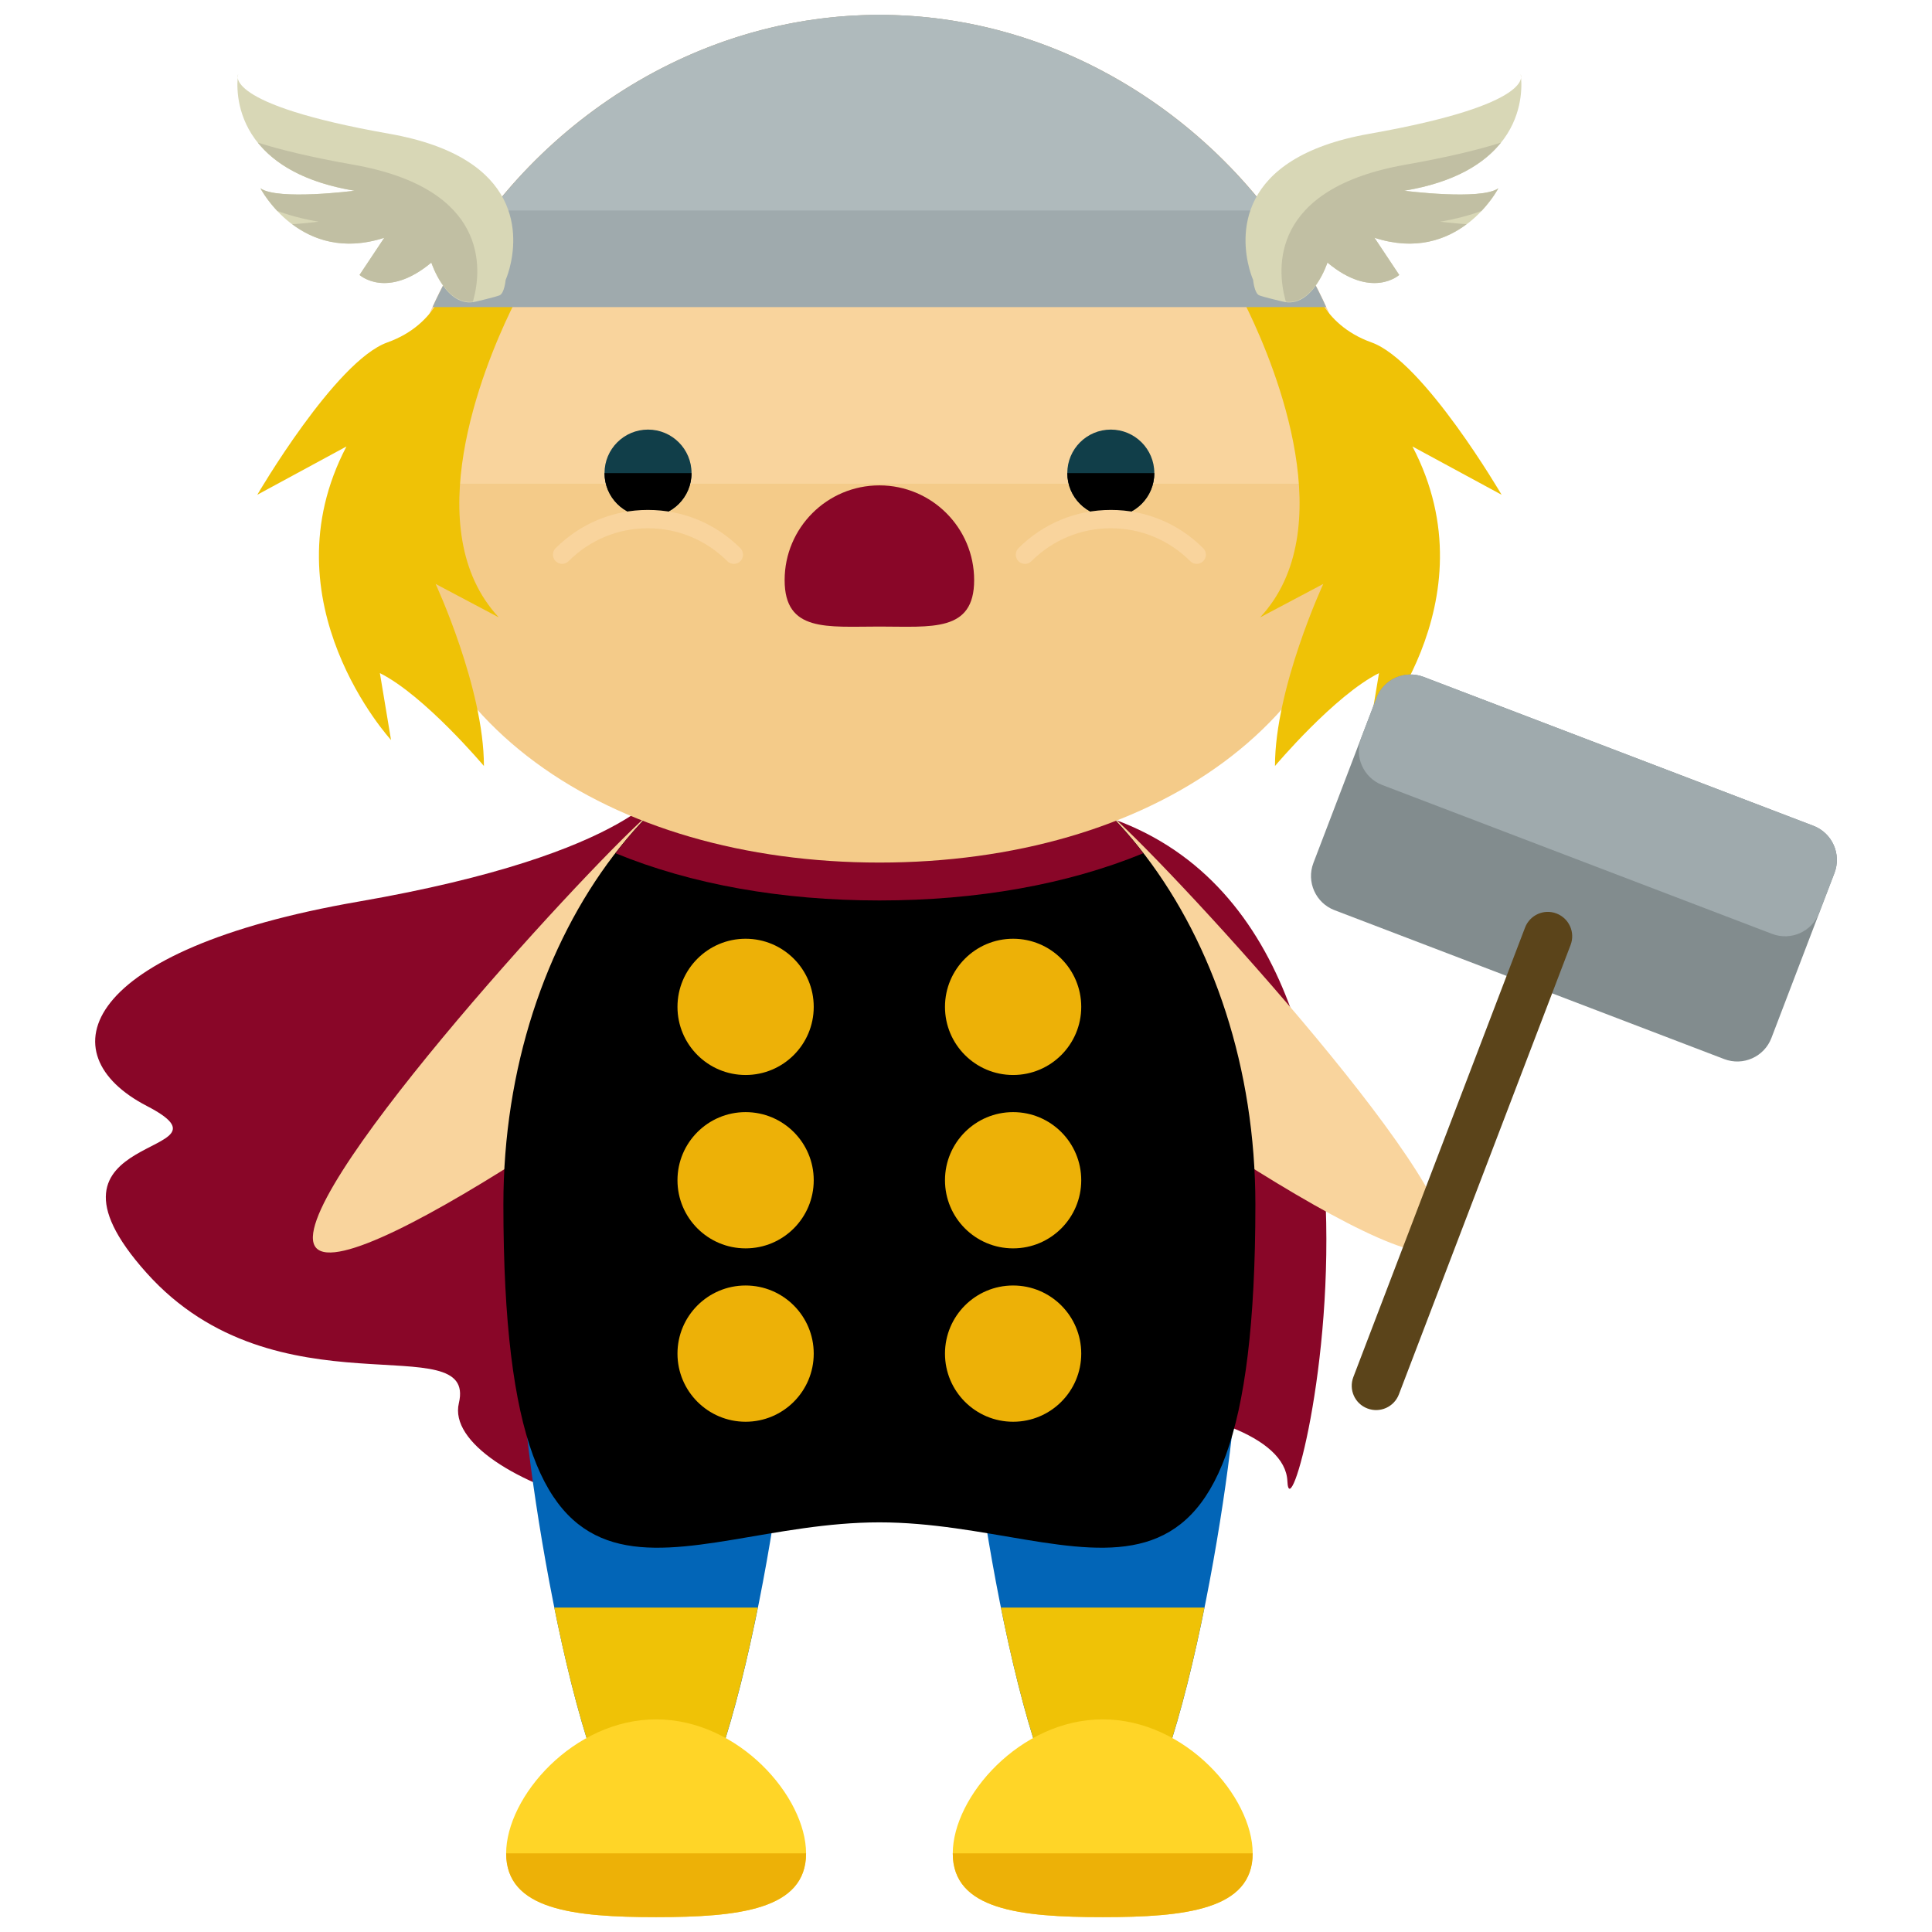 <?xml version="1.0" encoding="utf-8"?>
<!-- Generator: Adobe Illustrator 16.0.0, SVG Export Plug-In . SVG Version: 6.00 Build 0)  -->
<!DOCTYPE svg PUBLIC "-//W3C//DTD SVG 1.1//EN" "http://www.w3.org/Graphics/SVG/1.1/DTD/svg11.dtd">
<svg version="1.1" id="Layer_1" xmlns="http://www.w3.org/2000/svg" xmlns:xlink="http://www.w3.org/1999/xlink" x="0px" y="0px"
	 width="65px" height="65px" viewBox="0 0 65 65" enable-background="new 0 0 65 65" xml:space="preserve">
<g>
	<g>
		<g>
			<path fill="#890628" d="M22.438,26.333c0,0-1,2.375-10.375,4s-10.5,5.125-7.125,6.875s-4.375,0.75,0,5.625
				s11.125,1.75,10.5,4.375s9.125,5.75,12.75,2.25s15-2.625,15.125,0.375s6.125-21.5-8.625-22.875S22.438,26.333,22.438,26.333z"/>
			<g>
				<g>
					<g>
						<path fill="#F9D49D" d="M28.191,26.369c1.273,1.432,0.465,4.228-1.805,6.249c-2.27,2.018-14.475,10.794-15.75,9.365
							c-1.271-1.434,8.873-12.532,11.143-14.55C24.047,25.415,26.918,24.938,28.191,26.369z"/>
						<path fill="#F9D49D" d="M30.98,26.369c-1.273,1.432-0.465,4.228,1.805,6.249c2.27,2.018,14.475,10.794,15.75,9.365
							c1.271-1.434-8.873-12.532-11.143-14.55C35.125,25.415,32.254,24.938,30.98,26.369z"/>
					</g>
					<g>
						<g>
							<g>
								<g>
									<g>
										<path fill="#0265B7" d="M41.584,46.446c0,2.476-2.008,15.827-4.486,15.827c-2.475,0-4.482-13.352-4.482-15.827
											s2.008-4.484,4.482-4.484C39.576,41.962,41.584,43.971,41.584,46.446z"/>
										<path fill="#0265B7" d="M26.559,46.446c0,2.476-2.008,15.827-4.486,15.827c-2.475,0-4.482-13.352-4.482-15.827
											s2.008-4.484,4.482-4.484C24.551,41.962,26.559,43.971,26.559,46.446z"/>
										<g>
											<g>
												<path d="M42.236,40.521c0,16.038-5.662,10.697-12.65,10.697c-6.986,0-12.65,5.341-12.65-10.697
													c0-9.17,5.666-16.603,12.65-16.603C36.572,23.919,42.236,31.352,42.236,40.521z"/>
												<path fill="#890628" d="M20.705,28.705c2.561,1.054,5.605,1.59,8.883,1.59c3.275,0,6.32-0.536,8.879-1.589
													c-2.285-2.958-5.42-4.787-8.881-4.787S22.99,25.747,20.705,28.705z"/>
												<g>
													<path fill="#EFC206" d="M18.648,54.085c0.699,3.466,1.691,6.945,2.814,7.916h1.219c1.125-0.971,2.119-4.45,2.816-7.916
														H18.648z"/>
													<path fill="#EFC206" d="M33.674,54.085c0.699,3.466,1.691,6.945,2.814,7.916h1.219c1.125-0.971,2.119-4.45,2.816-7.916
														H33.674z"/>
												</g>
												<g>
													<path fill="#FFD527" d="M27.119,62.354c0,1.896-2.26,2.146-5.045,2.146s-5.045-0.249-5.045-2.146
														c0-1.897,2.26-4.508,5.045-4.508S27.119,60.457,27.119,62.354z"/>
													<path fill="#EDB107" d="M27.119,62.354c0,1.896-2.26,2.146-5.045,2.146s-5.045-0.249-5.045-2.146"/>
												</g>
												<g>
													<path fill="#FFD527" d="M42.145,62.354c0,1.896-2.26,2.146-5.045,2.146s-5.045-0.249-5.045-2.146
														c0-1.897,2.26-4.508,5.045-4.508S42.145,60.457,42.145,62.354z"/>
													<path fill="#EDB107" d="M42.145,62.354c0,1.896-2.26,2.146-5.045,2.146s-5.045-0.249-5.045-2.146"/>
												</g>
												<g>
													<path fill="#F9D49D" d="M45.957,16.275c0,7.999-7.33,12.02-16.369,12.02c-9.041,0-16.373-4.021-16.373-12.02
														c0-8.001,7.332-15.775,16.373-15.775C38.627,0.5,45.957,8.274,45.957,16.275z"/>
													<path fill="#F4CB89" d="M45.957,16.275c0,7.999-7.33,12.745-16.369,12.745c-9.041,0-16.373-4.746-16.373-12.745"/>
												</g>
											</g>
										</g>
									</g>
								</g>
							</g>
						</g>
					</g>
				</g>
			</g>
			<g>
				<g>
					<circle fill="#113E49" cx="21.802" cy="15.917" r="1.464"/>
					<path d="M23.266,15.917c0,0.811-0.656,1.465-1.465,1.465s-1.463-0.654-1.463-1.465"/>
					<g>
						<path fill="#F9D49D" d="M24.689,18.971c-0.078,0-0.158-0.028-0.219-0.091c-0.715-0.714-1.664-1.107-2.672-1.107h-0.002
							c-1.008,0-1.955,0.394-2.666,1.106C19.01,19,18.814,19.003,18.695,18.88c-0.121-0.117-0.125-0.312-0.004-0.434
							c0.83-0.831,1.932-1.29,3.105-1.29h0.002c1.176,0,2.279,0.456,3.111,1.288c0.119,0.119,0.119,0.318,0,0.436
							C24.85,18.942,24.771,18.971,24.689,18.971z"/>
					</g>
				</g>
				<g>
					<circle fill="#113E49" cx="37.372" cy="15.917" r="1.464"/>
					<path d="M35.908,15.917c0,0.811,0.654,1.465,1.465,1.465c0.809,0,1.463-0.654,1.463-1.465"/>
					<g>
						<path fill="#F9D49D" d="M34.484,18.971c0.076,0,0.156-0.028,0.217-0.091c0.715-0.714,1.664-1.107,2.672-1.107h0.002
							c1.008,0,1.957,0.394,2.668,1.106c0.119,0.121,0.314,0.124,0.436,0.001c0.121-0.117,0.123-0.312,0.002-0.434
							c-0.826-0.831-1.932-1.29-3.105-1.29h-0.002c-1.174,0-2.277,0.456-3.111,1.288c-0.117,0.119-0.117,0.318,0,0.436
							C34.324,18.942,34.402,18.971,34.484,18.971z"/>
					</g>
				</g>
			</g>
			<path fill="#890628" d="M26.398,19.518c0-1.76,1.428-3.188,3.188-3.188s3.188,1.428,3.188,3.188s-1.428,1.562-3.188,1.562
				S26.398,21.277,26.398,19.518z"/>
		</g>
	</g>
	<path fill="#EFC206" d="M17.531,9.771c0,0-0.146,0.259-0.359,0.703c-0.926,1.93-3.133,7.352-0.391,10.297l-2.125-1.125
		c0,0,1.625,3.5,1.625,6.125c0,0-2-2.375-3.5-3.125l0.375,2.25c0,0-4.25-4.625-1.5-9.875l-3,1.625c0,0,2.625-4.5,4.375-5.125
		s2-2.125,2-2.125L17.531,9.771z"/>
	<path fill="#EFC206" d="M41.645,9.771c0,0,0.146,0.259,0.359,0.703c0.926,1.93,3.133,7.352,0.391,10.297l2.125-1.125
		c0,0-1.625,3.5-1.625,6.125c0,0,2-2.375,3.5-3.125l-0.375,2.25c0,0,4.25-4.625,1.5-9.875l3,1.625c0,0-2.625-4.5-4.375-5.125
		s-2-2.125-2-2.125L41.645,9.771z"/>
	<path fill="#9FAAAD" d="M14.553,10.333h30.066C42.107,4.82,36.324,0.5,29.588,0.5C22.85,0.5,17.064,4.82,14.553,10.333z"/>
	<path fill="#AFBABC" d="M29.588,0.5c-5.338,0-10.07,2.716-13.059,6.583h26.113C39.654,3.216,34.924,0.5,29.588,0.5z"/>
	<g>
		<g>
			<path fill="#D8D7B6" d="M17.012,9.417c0,0,0.064-0.143,0.129-0.383c0.27-1.01,0.537-3.726-4.045-4.534c-5.668-1-5.084-2-5.084-2
				s-0.584,3.167,3.916,3.917c0,0-2.582,0.334-3.166-0.082c0,0,1.332,2.581,4.166,1.665l-0.832,1.25c0,0,0.916,0.835,2.416-0.415
				c0,0,0.5,1.562,1.5,1.312c0,0,0.625-0.146,0.791-0.209C16.971,9.875,17.012,9.417,17.012,9.417z"/>
			<path fill="#C1BFA3" d="M11.887,5.541C10.451,5.288,9.42,5.034,8.674,4.798c0.551,0.686,1.525,1.331,3.254,1.619
				c0,0-2.582,0.334-3.166-0.082c0,0,0.186,0.358,0.566,0.761c0.4,0.147,0.857,0.273,1.393,0.362c0,0-0.385,0.049-0.889,0.086
				C10.52,8.059,11.543,8.448,12.928,8l-0.832,1.25c0,0,0.916,0.835,2.416-0.415c0,0,0.469,1.433,1.396,1.316
				c0.01-0.029,0.016-0.044,0.023-0.076C16.201,9.065,16.469,6.35,11.887,5.541z"/>
		</g>
		<g>
			<path fill="#D8D7B6" d="M42.16,9.417c0,0-0.064-0.143-0.129-0.383c-0.27-1.01-0.537-3.726,4.045-4.534c5.668-1,5.084-2,5.084-2
				s0.584,3.167-3.916,3.917c0,0,2.582,0.334,3.166-0.082c0,0-1.332,2.581-4.166,1.665l0.832,1.25c0,0-0.916,0.835-2.416-0.415
				c0,0-0.5,1.562-1.5,1.312c0,0-0.625-0.146-0.791-0.209C42.201,9.875,42.16,9.417,42.16,9.417z"/>
			<path fill="#C1BFA3" d="M47.285,5.541c1.436-0.253,2.467-0.507,3.213-0.743c-0.551,0.686-1.525,1.331-3.254,1.619
				c0,0,2.582,0.334,3.166-0.082c0,0-0.186,0.358-0.566,0.761c-0.4,0.147-0.857,0.273-1.393,0.362c0,0,0.385,0.049,0.889,0.086
				C48.652,8.059,47.629,8.448,46.244,8l0.832,1.25c0,0-0.916,0.835-2.416-0.415c0,0-0.469,1.433-1.396,1.316
				c-0.01-0.029-0.016-0.044-0.023-0.076C42.971,9.065,42.703,6.35,47.285,5.541z"/>
		</g>
	</g>
	<g>
		<g>
			<circle fill="#EDB107" cx="25.085" cy="33.875" r="2.292"/>
			<circle fill="#EDB107" cx="25.085" cy="39.708" r="2.292"/>
			<circle fill="#EDB107" cx="25.085" cy="45.541" r="2.292"/>
		</g>
		<g>
			<circle fill="#EDB107" cx="34.085" cy="33.875" r="2.292"/>
			<circle fill="#EDB107" cx="34.085" cy="39.708" r="2.292"/>
			<circle fill="#EDB107" cx="34.085" cy="45.541" r="2.292"/>
		</g>
	</g>
	<g>
		<path fill="#828C8E" d="M59.598,34.921c-0.242,0.635-0.953,0.953-1.588,0.711l-13.111-5.01c-0.635-0.242-0.953-0.953-0.711-1.588
			l2.121-5.551c0.242-0.635,0.953-0.951,1.588-0.709l13.111,5.008c0.635,0.242,0.953,0.953,0.711,1.588L59.598,34.921z"/>
		<path fill="#9FAAAD" d="M61.008,27.782l-13.111-5.008c-0.635-0.242-1.346,0.074-1.588,0.709l-0.512,1.34
			c-0.242,0.635,0.076,1.346,0.709,1.588l13.113,5.008c0.633,0.242,1.344-0.074,1.586-0.709l0.514-1.34
			C61.961,28.735,61.643,28.024,61.008,27.782z"/>
		<path fill="#5B441A" d="M47.064,46.913c-0.162,0.424-0.637,0.635-1.059,0.473l0,0c-0.424-0.16-0.635-0.633-0.473-1.057
			l5.777-15.123c0.162-0.422,0.635-0.635,1.057-0.473l0,0c0.424,0.162,0.637,0.635,0.475,1.059L47.064,46.913z"/>
	</g>
</g>
</svg>
